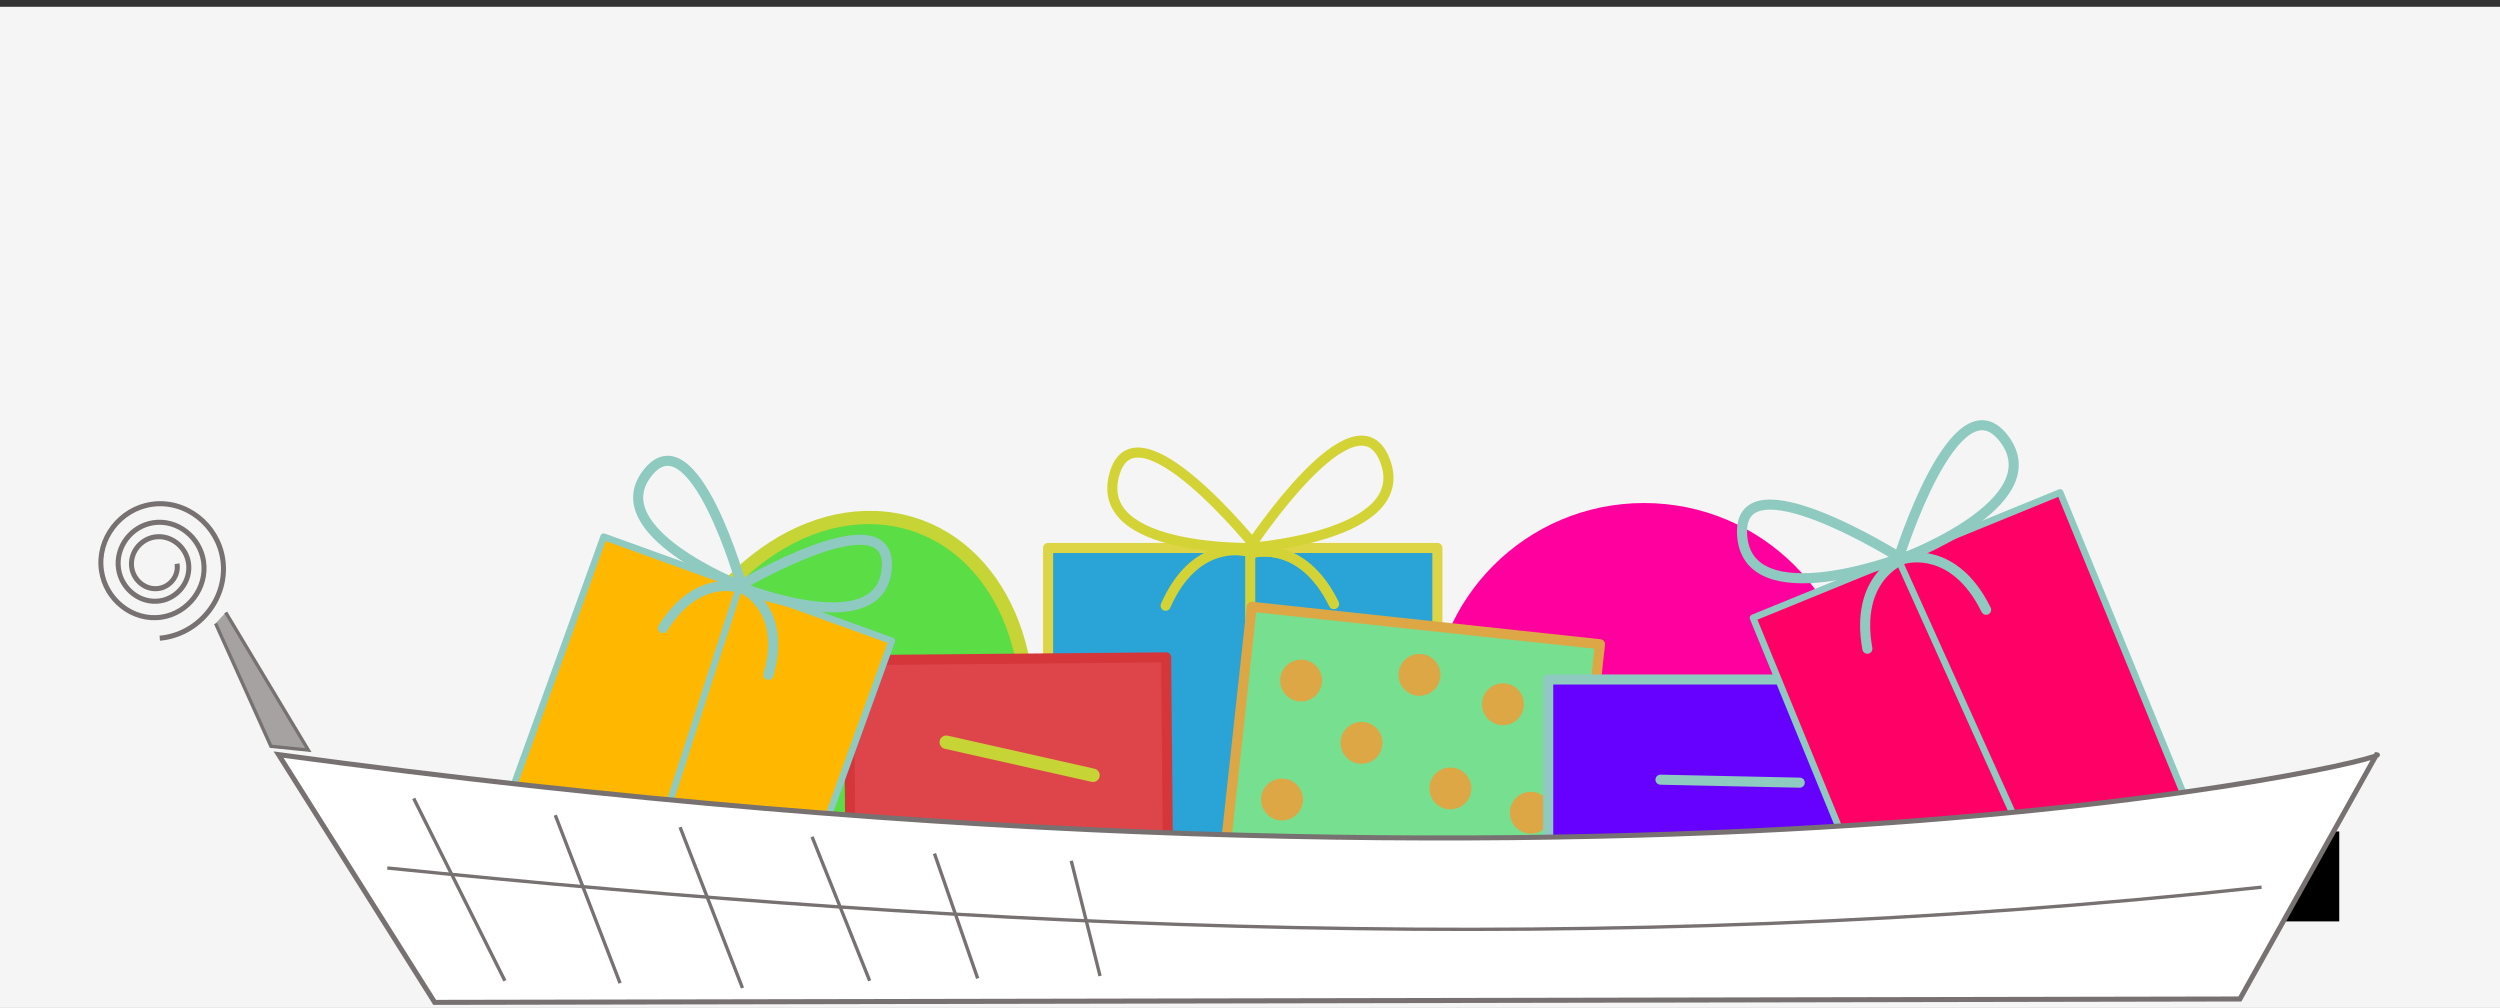 <?xml version="1.0" encoding="UTF-8" standalone="no"?>
<!-- Created with Inkscape (http://www.inkscape.org/) -->

<svg
   xmlns:dc="http://purl.org/dc/elements/1.1/"
   xmlns:cc="http://creativecommons.org/ns#"
   xmlns:rdf="http://www.w3.org/1999/02/22-rdf-syntax-ns#"
   xmlns:svg="http://www.w3.org/2000/svg"
   xmlns="http://www.w3.org/2000/svg"
   xmlns:sodipodi="http://sodipodi.sourceforge.net/DTD/sodipodi-0.dtd"
   xmlns:inkscape="http://www.inkscape.org/namespaces/inkscape"
   width="744.094"
   height="300"
   viewBox="0 0 744.094 300"
   id="svg5406"
   version="1.1"
   inkscape:version="0.91 r13725"
   sodipodi:docname="footer-empty.svg">
  <rect x="0" y="0" width="744.094" height="300" fill="#333333" stroke="none"/>
  <defs
     id="defs5408" />
  <sodipodi:namedview
     id="base"
     pagecolor="#ffffff"
     bordercolor="#666666"
     borderopacity="1.0"
     inkscape:pageopacity="0.0"
     inkscape:pageshadow="2"
     inkscape:zoom="3.959798"
     inkscape:cx="591.79909"
     inkscape:cy="48.61636"
     inkscape:document-units="px"
     inkscape:current-layer="layer4"
     showgrid="false"
     units="px"
     inkscape:window-width="1366"
     inkscape:window-height="741"
     inkscape:window-x="-9"
     inkscape:window-y="-9"
     inkscape:window-maximized="1" />
  <g
     inkscape:groupmode="layer"
     id="layer3"
     inkscape:label="back"
     sodipodi:insensitive="true">
    <rect
       style="display:inline;opacity:1;fill:#f5f5f5;fill-opacity:1;fill-rule:nonzero;stroke:none;stroke-width:4;stroke-linecap:round;stroke-linejoin:round;stroke-miterlimit:4;stroke-dasharray:none;stroke-dashoffset:0;stroke-opacity:1"
       id="rect5053"
       width="747.555"
       height="298.8"
       x="-1.635"
       y="2.029" />
    <flowRoot
       xml:space="preserve"
       id="flowRoot5504"
       style="font-style:normal;font-weight:normal;font-size:20px;line-height:125%;font-family:Sans;letter-spacing:0px;word-spacing:0px;fill:#000000;fill-opacity:1;stroke:none;stroke-width:1px;stroke-linecap:butt;stroke-linejoin:miter;stroke-opacity:1"><flowRegion
         id="flowRegion5506"><rect
           id="rect5508"
           width="99.247"
           height="26.769"
           x="597"
           y="247.472" /></flowRegion><flowPara
         id="flowPara5510"
         style="fill:#000000;fill-opacity:1;stroke:none;stroke-opacity:1">Cart</flowPara></flowRoot>  </g>
  <g
     inkscape:label="Layer 1"
     inkscape:groupmode="layer"
     id="layer1"
     transform="translate(0,-752.362)"
     style="display:inline"
     sodipodi:insensitive="true">
    <rect
       style="display:inline;opacity:1;fill:#2aa4d6;fill-opacity:1;fill-rule:nonzero;stroke:#ddd545;stroke-width:3;stroke-linecap:round;stroke-linejoin:round;stroke-miterlimit:4;stroke-dasharray:none;stroke-dashoffset:0;stroke-opacity:1"
       id="rect4235"
       width="115.873"
       height="126.41"
       x="311.95"
       y="915.451" />
    <path
       style="color:#000000;clip-rule:nonzero;display:inline;overflow:visible;visibility:visible;opacity:1;isolation:auto;mix-blend-mode:normal;color-interpolation:sRGB;color-interpolation-filters:linearRGB;solid-color:#000000;solid-opacity:1;fill:#000000;fill-opacity:1;fill-rule:evenodd;stroke:#d4d336;stroke-width:3;stroke-linecap:round;stroke-linejoin:round;stroke-miterlimit:4;stroke-dasharray:none;stroke-dashoffset:0;stroke-opacity:1;color-rendering:auto;image-rendering:auto;shape-rendering:auto;text-rendering:auto;enable-background:accumulate"
       d="m 372.115,916.769 0,122.404"
       id="path4267"
       inkscape:connector-curvature="0" />
    <path
       style="color:#000000;clip-rule:nonzero;display:inline;overflow:visible;visibility:visible;opacity:1;isolation:auto;mix-blend-mode:normal;color-interpolation:sRGB;color-interpolation-filters:linearRGB;solid-color:#000000;solid-opacity:1;fill:none;fill-opacity:1;fill-rule:evenodd;stroke:#d4d336;stroke-width:3;stroke-linecap:butt;stroke-linejoin:miter;stroke-miterlimit:4;stroke-dasharray:none;stroke-dashoffset:0;stroke-opacity:1;color-rendering:auto;image-rendering:auto;shape-rendering:auto;text-rendering:auto;enable-background:accumulate"
       d="m 372.58,915.352 c 0,0 48.246,-3.465 39.654,-25.889 -8.592,-22.424 -40.26,25.714 -40.26,25.714"
       id="path4152-5"
       inkscape:connector-curvature="0"
       sodipodi:nodetypes="csc" />
    <path
       style="color:#000000;clip-rule:nonzero;display:inline;overflow:visible;visibility:visible;opacity:1;isolation:auto;mix-blend-mode:normal;color-interpolation:sRGB;color-interpolation-filters:linearRGB;solid-color:#000000;solid-opacity:1;fill:none;fill-opacity:1;fill-rule:evenodd;stroke:#d4d336;stroke-width:3;stroke-linecap:butt;stroke-linejoin:miter;stroke-miterlimit:4;stroke-dasharray:none;stroke-dashoffset:0;stroke-opacity:1;color-rendering:auto;image-rendering:auto;shape-rendering:auto;text-rendering:auto;enable-background:accumulate"
       d="m 373.704,915.462 c 0,0 -48.35,1.425 -42.072,-21.752 6.278,-23.177 42.26,21.634 42.26,21.634"
       id="path4152-6-5"
       inkscape:connector-curvature="0"
       sodipodi:nodetypes="csc" />
    <path
       style="color:#000000;clip-rule:nonzero;display:inline;overflow:visible;visibility:visible;opacity:1;isolation:auto;mix-blend-mode:normal;color-interpolation:sRGB;color-interpolation-filters:linearRGB;solid-color:#000000;solid-opacity:1;fill:none;fill-opacity:1;fill-rule:evenodd;stroke:#d4d336;stroke-width:3;stroke-linecap:round;stroke-linejoin:round;stroke-miterlimit:4;stroke-dasharray:none;stroke-dashoffset:0;stroke-opacity:1;color-rendering:auto;image-rendering:auto;shape-rendering:auto;text-rendering:auto;enable-background:accumulate"
       d="m 370.193,916.361 c 0,0 -14.616,-3.446 -23.253,16.293"
       id="path4171-0-2"
       inkscape:connector-curvature="0" />
    <ellipse
       style="display:inline;opacity:1;fill:#ff009e;fill-opacity:1;fill-rule:nonzero;stroke:none;stroke-width:3;stroke-linecap:round;stroke-linejoin:round;stroke-miterlimit:4;stroke-dasharray:none;stroke-dashoffset:0;stroke-opacity:1"
       id="path4205"
       cx="489.325"
       cy="965.285"
       rx="63.285"
       ry="63.205" />
    <ellipse
       style="display:inline;opacity:1;fill:#5add45;fill-opacity:1;fill-rule:nonzero;stroke:#c7d436;stroke-width:4.005;stroke-linecap:round;stroke-linejoin:round;stroke-miterlimit:4;stroke-dasharray:none;stroke-dashoffset:0;stroke-opacity:1"
       id="path4379"
       cx="469.429"
       cy="925.079"
       rx="54.509"
       ry="69.683"
       transform="matrix(0.987,0.159,-0.231,0.973,0,0)" />
    <rect
       style="opacity:1;fill:#77df90;fill-opacity:1;fill-rule:nonzero;stroke:#dda745;stroke-width:3;stroke-linecap:round;stroke-linejoin:round;stroke-miterlimit:4;stroke-dasharray:none;stroke-dashoffset:0;stroke-opacity:1"
       id="rect4232"
       width="104.284"
       height="98.815"
       x="471.269"
       y="887.858"
       transform="matrix(0.994,0.107,-0.108,0.994,0,0)" />
    <ellipse
       style="opacity:1;fill:#dda745;fill-opacity:1;fill-rule:nonzero;stroke:none;stroke-width:3;stroke-linecap:round;stroke-linejoin:round;stroke-miterlimit:4;stroke-dasharray:none;stroke-dashoffset:0;stroke-opacity:1"
       id="path4302-9"
       cx="422.485"
       cy="953.236"
       rx="6.239"
       ry="6.231" />
    <ellipse
       style="opacity:1;fill:#dda745;fill-opacity:1;fill-rule:nonzero;stroke:none;stroke-width:3;stroke-linecap:round;stroke-linejoin:round;stroke-miterlimit:4;stroke-dasharray:none;stroke-dashoffset:0;stroke-opacity:1"
       id="path4302"
       cx="405.234"
       cy="973.463"
       rx="6.239"
       ry="6.231" />
    <ellipse
       style="opacity:1;fill:#dda745;fill-opacity:1;fill-rule:nonzero;stroke:none;stroke-width:3;stroke-linecap:round;stroke-linejoin:round;stroke-miterlimit:4;stroke-dasharray:none;stroke-dashoffset:0;stroke-opacity:1"
       id="path4302-4"
       cx="447.339"
       cy="961.971"
       rx="6.239"
       ry="6.231" />
    <ellipse
       style="opacity:1;fill:#dda745;fill-opacity:1;fill-rule:nonzero;stroke:none;stroke-width:3;stroke-linecap:round;stroke-linejoin:round;stroke-miterlimit:4;stroke-dasharray:none;stroke-dashoffset:0;stroke-opacity:1"
       id="path4302-3"
       cx="381.578"
       cy="990.33"
       rx="6.239"
       ry="6.231" />
    <ellipse
       style="opacity:1;fill:#dda745;fill-opacity:1;fill-rule:nonzero;stroke:none;stroke-width:3;stroke-linecap:round;stroke-linejoin:round;stroke-miterlimit:4;stroke-dasharray:none;stroke-dashoffset:0;stroke-opacity:1"
       id="path4302-2"
       cx="431.684"
       cy="987.025"
       rx="6.239"
       ry="6.231" />
    <ellipse
       style="opacity:1;fill:#dda745;fill-opacity:1;fill-rule:nonzero;stroke:none;stroke-width:3;stroke-linecap:round;stroke-linejoin:round;stroke-miterlimit:4;stroke-dasharray:none;stroke-dashoffset:0;stroke-opacity:1"
       id="path4302-5"
       cx="455.635"
       cy="994.264"
       rx="6.239"
       ry="6.231" />
    <ellipse
       style="opacity:1;fill:#dda745;fill-opacity:1;fill-rule:nonzero;stroke:none;stroke-width:3;stroke-linecap:round;stroke-linejoin:round;stroke-miterlimit:4;stroke-dasharray:none;stroke-dashoffset:0;stroke-opacity:1"
       id="path4302-6"
       cx="398.28"
       cy="1010.001"
       rx="6.239"
       ry="6.231" />
    <ellipse
       style="opacity:1;fill:#dda745;fill-opacity:1;fill-rule:nonzero;stroke:none;stroke-width:3;stroke-linecap:round;stroke-linejoin:round;stroke-miterlimit:4;stroke-dasharray:none;stroke-dashoffset:0;stroke-opacity:1"
       id="path4302-44"
       cx="421.6"
       cy="1023.85"
       rx="6.239"
       ry="6.231" />
    <ellipse
       style="opacity:1;fill:#dda745;fill-opacity:1;fill-rule:nonzero;stroke:none;stroke-width:3;stroke-linecap:round;stroke-linejoin:round;stroke-miterlimit:4;stroke-dasharray:none;stroke-dashoffset:0;stroke-opacity:1"
       id="path4302-66"
       cx="444.92"
       cy="1015.037"
       rx="6.239"
       ry="6.231" />
    <ellipse
       style="opacity:1;fill:#dda745;fill-opacity:1;fill-rule:nonzero;stroke:none;stroke-width:3;stroke-linecap:round;stroke-linejoin:round;stroke-miterlimit:4;stroke-dasharray:none;stroke-dashoffset:0;stroke-opacity:1"
       id="path4302-55"
       cx="387.251"
       cy="954.922"
       rx="6.239"
       ry="6.231" />
    <rect
       style="display:inline;opacity:1;fill:#dd454b;fill-opacity:1;fill-rule:nonzero;stroke:#d4363a;stroke-width:3;stroke-linecap:round;stroke-linejoin:round;stroke-miterlimit:4;stroke-dasharray:none;stroke-dashoffset:0;stroke-opacity:1"
       id="rect4370"
       width="94.481"
       height="94.363"
       x="244.046"
       y="951.059"
       transform="matrix(1,-0.009,0.009,1,0,0)" />
    <path
       style="color:#000000;clip-rule:nonzero;display:inline;overflow:visible;visibility:visible;opacity:1;isolation:auto;mix-blend-mode:normal;color-interpolation:sRGB;color-interpolation-filters:linearRGB;solid-color:#000000;solid-opacity:1;fill:none;fill-opacity:1;fill-rule:evenodd;stroke:#c7d436;stroke-width:4;stroke-linecap:round;stroke-linejoin:round;stroke-miterlimit:4;stroke-dasharray:none;stroke-dashoffset:0;stroke-opacity:1;color-rendering:auto;image-rendering:auto;shape-rendering:auto;text-rendering:auto;enable-background:accumulate"
       d="m 281.65,973.278 43.667,9.83"
       id="path4374"
       inkscape:connector-curvature="0" />
    <rect
       style="opacity:1;fill:#6600ff;fill-opacity:1;fill-rule:nonzero;stroke:#8ecac0;stroke-width:3;stroke-linecap:round;stroke-linejoin:round;stroke-miterlimit:4;stroke-dasharray:none;stroke-dashoffset:0;stroke-opacity:1"
       id="rect4198"
       width="131.917"
       height="86.351"
       x="460.803"
       y="954.603" />
    <path
       style="color:#000000;clip-rule:nonzero;display:inline;overflow:visible;visibility:visible;opacity:1;isolation:auto;mix-blend-mode:normal;color-interpolation:sRGB;color-interpolation-filters:linearRGB;solid-color:#000000;solid-opacity:1;fill:none;fill-opacity:1;fill-rule:evenodd;stroke:#8ecac0;stroke-width:3;stroke-linecap:round;stroke-linejoin:round;stroke-miterlimit:4;stroke-dasharray:none;stroke-dashoffset:0;stroke-opacity:1;color-rendering:auto;image-rendering:auto;shape-rendering:auto;text-rendering:auto;enable-background:accumulate"
       d="m 494.228,984.425 41.447,0.89"
       id="path4200"
       inkscape:connector-curvature="0" />
    <rect
       style="display:inline;opacity:1;fill:#ff0066;fill-opacity:1;fill-rule:nonzero;stroke:#8ecac0;stroke-width:2;stroke-linecap:round;stroke-linejoin:round;stroke-miterlimit:4;stroke-dasharray:none;stroke-dashoffset:0;stroke-opacity:1"
       id="rect4148"
       width="98.7"
       height="113.326"
       x="127.824"
       y="1064.401"
       transform="matrix(0.926,-0.378,0.379,0.925,0,0)" />
    <path
       style="color:#000000;clip-rule:nonzero;display:inline;overflow:visible;visibility:visible;opacity:1;isolation:auto;mix-blend-mode:normal;color-interpolation:sRGB;color-interpolation-filters:linearRGB;solid-color:#000000;solid-opacity:1;fill:#000000;fill-opacity:1;fill-rule:evenodd;stroke:#8ecac0;stroke-width:2;stroke-linecap:butt;stroke-linejoin:miter;stroke-miterlimit:4;stroke-dasharray:none;stroke-dashoffset:0;stroke-opacity:1;color-rendering:auto;image-rendering:auto;shape-rendering:auto;text-rendering:auto;enable-background:accumulate"
       d="m 565.295,919.486 46.168,102.483"
       id="path4150"
       inkscape:connector-curvature="0" />
    <path
       style="color:#000000;clip-rule:nonzero;display:inline;overflow:visible;visibility:visible;opacity:1;isolation:auto;mix-blend-mode:normal;color-interpolation:sRGB;color-interpolation-filters:linearRGB;solid-color:#000000;solid-opacity:1;fill:none;fill-opacity:1;fill-rule:evenodd;stroke:#8ecac0;stroke-width:3;stroke-linecap:butt;stroke-linejoin:miter;stroke-miterlimit:4;stroke-dasharray:none;stroke-dashoffset:0;stroke-opacity:1;color-rendering:auto;image-rendering:auto;shape-rendering:auto;text-rendering:auto;enable-background:accumulate"
       d="m 565.616,918.853 c 0,0 45.379,-16.726 30.883,-35.88 -14.496,-19.154 -31.513,35.88 -31.513,35.88"
       id="path4152"
       inkscape:connector-curvature="0"
       sodipodi:nodetypes="csc" />
    <path
       style="color:#000000;clip-rule:nonzero;display:inline;overflow:visible;visibility:visible;opacity:1;isolation:auto;mix-blend-mode:normal;color-interpolation:sRGB;color-interpolation-filters:linearRGB;solid-color:#000000;solid-opacity:1;fill:none;fill-opacity:1;fill-rule:evenodd;stroke:#8ecac0;stroke-width:3;stroke-linecap:butt;stroke-linejoin:miter;stroke-miterlimit:4;stroke-dasharray:none;stroke-dashoffset:0;stroke-opacity:1;color-rendering:auto;image-rendering:auto;shape-rendering:auto;text-rendering:auto;enable-background:accumulate"
       d="m 565.401,918.563 c 0,0 -45.241,17.095 -46.874,-6.86 -1.633,-23.955 47.014,6.687 47.014,6.687"
       id="path4152-6"
       inkscape:connector-curvature="0"
       sodipodi:nodetypes="csc" />
    <path
       style="color:#000000;clip-rule:nonzero;display:inline;overflow:visible;visibility:visible;opacity:1;isolation:auto;mix-blend-mode:normal;color-interpolation:sRGB;color-interpolation-filters:linearRGB;solid-color:#000000;solid-opacity:1;fill:none;fill-opacity:1;fill-rule:evenodd;stroke:#8ecac0;stroke-width:3;stroke-linecap:round;stroke-linejoin:round;stroke-miterlimit:4;stroke-dasharray:none;stroke-dashoffset:0;stroke-opacity:1;color-rendering:auto;image-rendering:auto;shape-rendering:auto;text-rendering:auto;enable-background:accumulate"
       d="m 567.188,918.61 c 0,0 14.448,-4.091 23.954,15.247"
       id="path4171-3"
       inkscape:connector-curvature="0" />
    <path
       style="color:#000000;clip-rule:nonzero;display:inline;overflow:visible;visibility:visible;opacity:1;isolation:auto;mix-blend-mode:normal;color-interpolation:sRGB;color-interpolation-filters:linearRGB;solid-color:#000000;solid-opacity:1;fill:none;fill-opacity:1;fill-rule:evenodd;stroke:#8ecac0;stroke-width:3;stroke-linecap:round;stroke-linejoin:round;stroke-miterlimit:4;stroke-dasharray:none;stroke-dashoffset:0;stroke-opacity:1;color-rendering:auto;image-rendering:auto;shape-rendering:auto;text-rendering:auto;enable-background:accumulate"
       d="m 566.033,918.979 c 0,0 -14.063,5.263 -10.237,26.463"
       id="path4171-0"
       inkscape:connector-curvature="0" />
    <path
       style="color:#000000;clip-rule:nonzero;display:inline;overflow:visible;visibility:visible;opacity:1;isolation:auto;mix-blend-mode:normal;color-interpolation:sRGB;color-interpolation-filters:linearRGB;solid-color:#000000;solid-opacity:1;fill:none;fill-opacity:1;fill-rule:evenodd;stroke:#d4d336;stroke-width:3;stroke-linecap:round;stroke-linejoin:round;stroke-miterlimit:4;stroke-dasharray:none;stroke-dashoffset:0;stroke-opacity:1;color-rendering:auto;image-rendering:auto;shape-rendering:auto;text-rendering:auto;enable-background:accumulate"
       d="m 373.068,916.88 c 0,0 14.448,-4.091 23.954,15.247"
       id="path4171-4"
       inkscape:connector-curvature="0" />
    <rect
       transform="matrix(0.941,0.34,-0.34,0.94,0,0)"
       y="797.101"
       x="478.956"
       height="104.634"
       width="91.119"
       id="rect4383"
       style="display:inline;opacity:1;fill:#ffb700;fill-opacity:1;fill-rule:nonzero;stroke:#8ecac0;stroke-width:2;stroke-linecap:round;stroke-linejoin:round;stroke-miterlimit:4;stroke-dasharray:none;stroke-dashoffset:0;stroke-opacity:1" />
    <path
       inkscape:connector-curvature="0"
       id="path4385"
       d="m 219.929,927.39 -31.898,98.752"
       style="color:#000000;clip-rule:nonzero;display:inline;overflow:visible;visibility:visible;opacity:1;isolation:auto;mix-blend-mode:normal;color-interpolation:sRGB;color-interpolation-filters:linearRGB;solid-color:#000000;solid-opacity:1;fill:#000000;fill-opacity:1;fill-rule:evenodd;stroke:#8ecac0;stroke-width:2;stroke-linecap:butt;stroke-linejoin:miter;stroke-miterlimit:4;stroke-dasharray:none;stroke-dashoffset:0;stroke-opacity:1;color-rendering:auto;image-rendering:auto;shape-rendering:auto;text-rendering:auto;enable-background:accumulate" />
    <path
       sodipodi:nodetypes="csc"
       inkscape:connector-curvature="0"
       id="path4387"
       d="m 220.542,927.155 c 0,0 41.444,16.603 43.388,-5.481 1.943,-22.085 -43.819,5.092 -43.819,5.092"
       style="color:#000000;clip-rule:nonzero;display:inline;overflow:visible;visibility:visible;opacity:1;isolation:auto;mix-blend-mode:normal;color-interpolation:sRGB;color-interpolation-filters:linearRGB;solid-color:#000000;solid-opacity:1;fill:none;fill-opacity:1;fill-rule:evenodd;stroke:#8ecac0;stroke-width:3;stroke-linecap:butt;stroke-linejoin:miter;stroke-miterlimit:4;stroke-dasharray:none;stroke-dashoffset:0;stroke-opacity:1;color-rendering:auto;image-rendering:auto;shape-rendering:auto;text-rendering:auto;enable-background:accumulate" />
    <path
       sodipodi:nodetypes="csc"
       inkscape:connector-curvature="0"
       id="path4389"
       d="m 220.574,926.823 c 0,0 -41.578,-16.266 -27.85,-33.685 13.728,-17.419 28.053,33.653 28.053,33.653"
       style="color:#000000;clip-rule:nonzero;display:inline;overflow:visible;visibility:visible;opacity:1;isolation:auto;mix-blend-mode:normal;color-interpolation:sRGB;color-interpolation-filters:linearRGB;solid-color:#000000;solid-opacity:1;fill:none;fill-opacity:1;fill-rule:evenodd;stroke:#8ecac0;stroke-width:3;stroke-linecap:butt;stroke-linejoin:miter;stroke-miterlimit:4;stroke-dasharray:none;stroke-dashoffset:0;stroke-opacity:1;color-rendering:auto;image-rendering:auto;shape-rendering:auto;text-rendering:auto;enable-background:accumulate" />
    <path
       inkscape:connector-curvature="0"
       id="path4391"
       d="m 221.769,927.961 c 0,0 12.43,6.132 6.956,25.257"
       style="color:#000000;clip-rule:nonzero;display:inline;overflow:visible;visibility:visible;opacity:1;isolation:auto;mix-blend-mode:normal;color-interpolation:sRGB;color-interpolation-filters:linearRGB;solid-color:#000000;solid-opacity:1;fill:none;fill-opacity:1;fill-rule:evenodd;stroke:#8ecac0;stroke-width:3;stroke-linecap:round;stroke-linejoin:round;stroke-miterlimit:4;stroke-dasharray:none;stroke-dashoffset:0;stroke-opacity:1;color-rendering:auto;image-rendering:auto;shape-rendering:auto;text-rendering:auto;enable-background:accumulate" />
    <path
       inkscape:connector-curvature="0"
       id="path4393"
       d="m 220.749,927.499 c 0,0 -12.893,-5.091 -23.412,11.797"
       style="color:#000000;clip-rule:nonzero;display:inline;overflow:visible;visibility:visible;opacity:1;isolation:auto;mix-blend-mode:normal;color-interpolation:sRGB;color-interpolation-filters:linearRGB;solid-color:#000000;solid-opacity:1;fill:none;fill-opacity:1;fill-rule:evenodd;stroke:#8ecac0;stroke-width:3;stroke-linecap:round;stroke-linejoin:round;stroke-miterlimit:4;stroke-dasharray:none;stroke-dashoffset:0;stroke-opacity:1;color-rendering:auto;image-rendering:auto;shape-rendering:auto;text-rendering:auto;enable-background:accumulate" />
    <path
       inkscape:connector-curvature="0"
       id="path4395"
       d="m 373.068,916.88 c 0,0 14.448,-4.091 23.954,15.247"
       style="color:#000000;clip-rule:nonzero;display:inline;overflow:visible;visibility:visible;opacity:1;isolation:auto;mix-blend-mode:normal;color-interpolation:sRGB;color-interpolation-filters:linearRGB;solid-color:#000000;solid-opacity:1;fill:none;fill-opacity:1;fill-rule:evenodd;stroke:#d4d336;stroke-width:3;stroke-linecap:round;stroke-linejoin:round;stroke-miterlimit:4;stroke-dasharray:none;stroke-dashoffset:0;stroke-opacity:1;color-rendering:auto;image-rendering:auto;shape-rendering:auto;text-rendering:auto;enable-background:accumulate" />
  </g>
  <g
     inkscape:groupmode="layer"
     id="layer2"
     inkscape:label="Cart"
     style="display:inline"
     sodipodi:insensitive="true">
    <path
       transform="translate(0,-752.362)"
       style="color:#000000;clip-rule:nonzero;display:inline;overflow:visible;visibility:visible;opacity:1;isolation:auto;mix-blend-mode:normal;color-interpolation:sRGB;color-interpolation-filters:linearRGB;solid-color:#000000;solid-opacity:1;fill:#ffffff;fill-opacity:1;fill-rule:evenodd;stroke:#777171;stroke-width:1.5;stroke-linecap:round;stroke-linejoin:miter;stroke-miterlimit:4;stroke-dasharray:none;stroke-dashoffset:0;stroke-opacity:1;color-rendering:auto;image-rendering:auto;shape-rendering:auto;text-rendering:auto;enable-background:accumulate"
       d="m 666.681,1049.697 40.661,-72.731 c 9.159,0.233 -214.983,55.705 -624.43,0 l 46.469,73.741 z"
       id="path4144"
       inkscape:connector-curvature="0"
       sodipodi:nodetypes="ccccc" />
    <path
       transform="translate(0,-752.362)"
       style="color:#000000;clip-rule:nonzero;display:inline;overflow:visible;visibility:visible;opacity:1;isolation:auto;mix-blend-mode:normal;color-interpolation:sRGB;color-interpolation-filters:linearRGB;solid-color:#000000;solid-opacity:1;fill:none;fill-opacity:1;fill-rule:evenodd;stroke:#777171;stroke-width:1px;stroke-linecap:butt;stroke-linejoin:miter;stroke-miterlimit:4;stroke-dasharray:none;stroke-dashoffset:0;stroke-opacity:1;color-rendering:auto;image-rendering:auto;shape-rendering:auto;text-rendering:auto;enable-background:accumulate"
       d="m 318.845,1008.565 8.571,34.286"
       id="path4165"
       inkscape:connector-curvature="0" />
    <path
       transform="translate(0,-752.362)"
       style="color:#000000;clip-rule:nonzero;display:inline;overflow:visible;visibility:visible;opacity:1;isolation:auto;mix-blend-mode:normal;color-interpolation:sRGB;color-interpolation-filters:linearRGB;solid-color:#000000;solid-opacity:1;fill:none;fill-opacity:1;fill-rule:evenodd;stroke:#777171;stroke-width:1px;stroke-linecap:butt;stroke-linejoin:miter;stroke-miterlimit:4;stroke-dasharray:none;stroke-dashoffset:0;stroke-opacity:1;color-rendering:auto;image-rendering:auto;shape-rendering:auto;text-rendering:auto;enable-background:accumulate"
       d="m 278.131,1006.422 12.857,37.143"
       id="path4167"
       inkscape:connector-curvature="0" />
    <path
       transform="translate(0,-752.362)"
       style="color:#000000;clip-rule:nonzero;display:inline;overflow:visible;visibility:visible;opacity:1;isolation:auto;mix-blend-mode:normal;color-interpolation:sRGB;color-interpolation-filters:linearRGB;solid-color:#000000;solid-opacity:1;fill:none;fill-opacity:1;fill-rule:evenodd;stroke:#777171;stroke-width:1px;stroke-linecap:butt;stroke-linejoin:miter;stroke-miterlimit:4;stroke-dasharray:none;stroke-dashoffset:0;stroke-opacity:1;color-rendering:auto;image-rendering:auto;shape-rendering:auto;text-rendering:auto;enable-background:accumulate"
       d="m 241.702,1001.422 17.143,42.857 0,0"
       id="path4169"
       inkscape:connector-curvature="0" />
    <path
       transform="translate(0,-752.362)"
       style="color:#000000;clip-rule:nonzero;display:inline;overflow:visible;visibility:visible;opacity:1;isolation:auto;mix-blend-mode:normal;color-interpolation:sRGB;color-interpolation-filters:linearRGB;solid-color:#000000;solid-opacity:1;fill:none;fill-opacity:1;fill-rule:evenodd;stroke:#777171;stroke-width:1px;stroke-linecap:butt;stroke-linejoin:miter;stroke-miterlimit:4;stroke-dasharray:none;stroke-dashoffset:0;stroke-opacity:1;color-rendering:auto;image-rendering:auto;shape-rendering:auto;text-rendering:auto;enable-background:accumulate"
       d="m 202.417,998.565 18.571,47.857"
       id="path4171"
       inkscape:connector-curvature="0" />
    <path
       transform="translate(0,-752.362)"
       style="color:#000000;clip-rule:nonzero;display:inline;overflow:visible;visibility:visible;opacity:1;isolation:auto;mix-blend-mode:normal;color-interpolation:sRGB;color-interpolation-filters:linearRGB;solid-color:#000000;solid-opacity:1;fill:none;fill-opacity:1;fill-rule:evenodd;stroke:#777171;stroke-width:1px;stroke-linecap:butt;stroke-linejoin:miter;stroke-miterlimit:4;stroke-dasharray:none;stroke-dashoffset:0;stroke-opacity:1;color-rendering:auto;image-rendering:auto;shape-rendering:auto;text-rendering:auto;enable-background:accumulate"
       d="m 165.274,994.993 19.286,50"
       id="path4173"
       inkscape:connector-curvature="0" />
    <path
       transform="translate(0,-752.362)"
       style="color:#000000;clip-rule:nonzero;display:inline;overflow:visible;visibility:visible;opacity:1;isolation:auto;mix-blend-mode:normal;color-interpolation:sRGB;color-interpolation-filters:linearRGB;solid-color:#000000;solid-opacity:1;fill:none;fill-opacity:1;fill-rule:evenodd;stroke:#777171;stroke-width:1px;stroke-linecap:butt;stroke-linejoin:miter;stroke-miterlimit:4;stroke-dasharray:none;stroke-dashoffset:0;stroke-opacity:1;color-rendering:auto;image-rendering:auto;shape-rendering:auto;text-rendering:auto;enable-background:accumulate"
       d="m 123.131,989.993 27.143,54.286"
       id="path4175"
       inkscape:connector-curvature="0" />
    <path
       transform="translate(0,-752.362)"
       style="color:#000000;clip-rule:nonzero;display:inline;overflow:visible;visibility:visible;opacity:1;isolation:auto;mix-blend-mode:normal;color-interpolation:sRGB;color-interpolation-filters:linearRGB;solid-color:#000000;solid-opacity:1;fill:none;fill-opacity:1;fill-rule:evenodd;stroke:#777171;stroke-width:1px;stroke-linecap:butt;stroke-linejoin:miter;stroke-miterlimit:4;stroke-dasharray:none;stroke-dashoffset:0;stroke-opacity:1;color-rendering:auto;image-rendering:auto;shape-rendering:auto;text-rendering:auto;enable-background:accumulate"
       d="m 673.131,1016.422 c -199.445,21.707 -381.094,12.271 -557.857,-5.714"
       id="path4177"
       inkscape:connector-curvature="0"
       sodipodi:nodetypes="cc" />
    <path
       sodipodi:type="spiral"
       style="fill:none;fill-rule:evenodd;stroke:#777171;stroke-width:1.186;stroke-linecap:butt;stroke-linejoin:round;stroke-miterlimit:4;stroke-dasharray:none;stroke-opacity:1"
       id="path4146"
       sodipodi:cx="43.783188"
       sodipodi:cy="938.79071"
       sodipodi:expansion="2.96"
       sodipodi:revolution="9.3100004"
       sodipodi:radius="16.991259"
       sodipodi:argument="-58.412281"
       sodipodi:t0="0.64999998"
       d="m 43.929,934.046 c 2.777,-0.13 5.083,2.182 5.203,4.91 0.137,3.122 -2.465,5.711 -5.534,5.837 -3.494,0.143 -6.389,-2.772 -6.521,-6.208 -0.15,-3.894 3.103,-7.118 6.935,-7.255 4.324,-0.155 7.899,3.459 8.043,7.716 0.161,4.783 -3.841,8.736 -8.554,8.885 -5.274,0.166 -9.629,-4.251 -9.783,-9.449 -0.171,-5.797 4.688,-10.581 10.404,-10.739 6.354,-0.176 11.593,5.153 11.756,11.421 0.18,6.944 -5.649,12.667 -12.502,12.834 -7.57,0.184 -13.806,-6.175 -13.975,-13.649 -0.187,-8.232 6.732,-15.01 14.863,-15.182 8.932,-0.19 16.281,7.322 16.456,16.146 0.006,0.302 0.004,0.605 -0.006,0.907"
       transform="matrix(0.153,1.263,-1.248,0.155,1211.655,-32.463)" />
    <path
       transform="translate(0,-752.362)"
       style="color:#000000;clip-rule:nonzero;display:inline;overflow:visible;visibility:visible;opacity:1;isolation:auto;mix-blend-mode:normal;color-interpolation:sRGB;color-interpolation-filters:linearRGB;solid-color:#000000;solid-opacity:1;fill:#a7a2a2;fill-opacity:1;fill-rule:evenodd;stroke:#777171;stroke-width:1px;stroke-linecap:butt;stroke-linejoin:miter;stroke-miterlimit:4;stroke-dasharray:none;stroke-dashoffset:0;stroke-opacity:1;color-rendering:auto;image-rendering:auto;shape-rendering:auto;text-rendering:auto;enable-background:accumulate"
       d="M 67.194,934.648 91.773,975.615 80.633,974.482 64.163,937.923"
       id="path4148"
       inkscape:connector-curvature="0"
       sodipodi:nodetypes="cccc" />
  </g>
  <g
     inkscape:groupmode="layer"
     id="layer4"
     inkscape:label="back 1" />
</svg>
